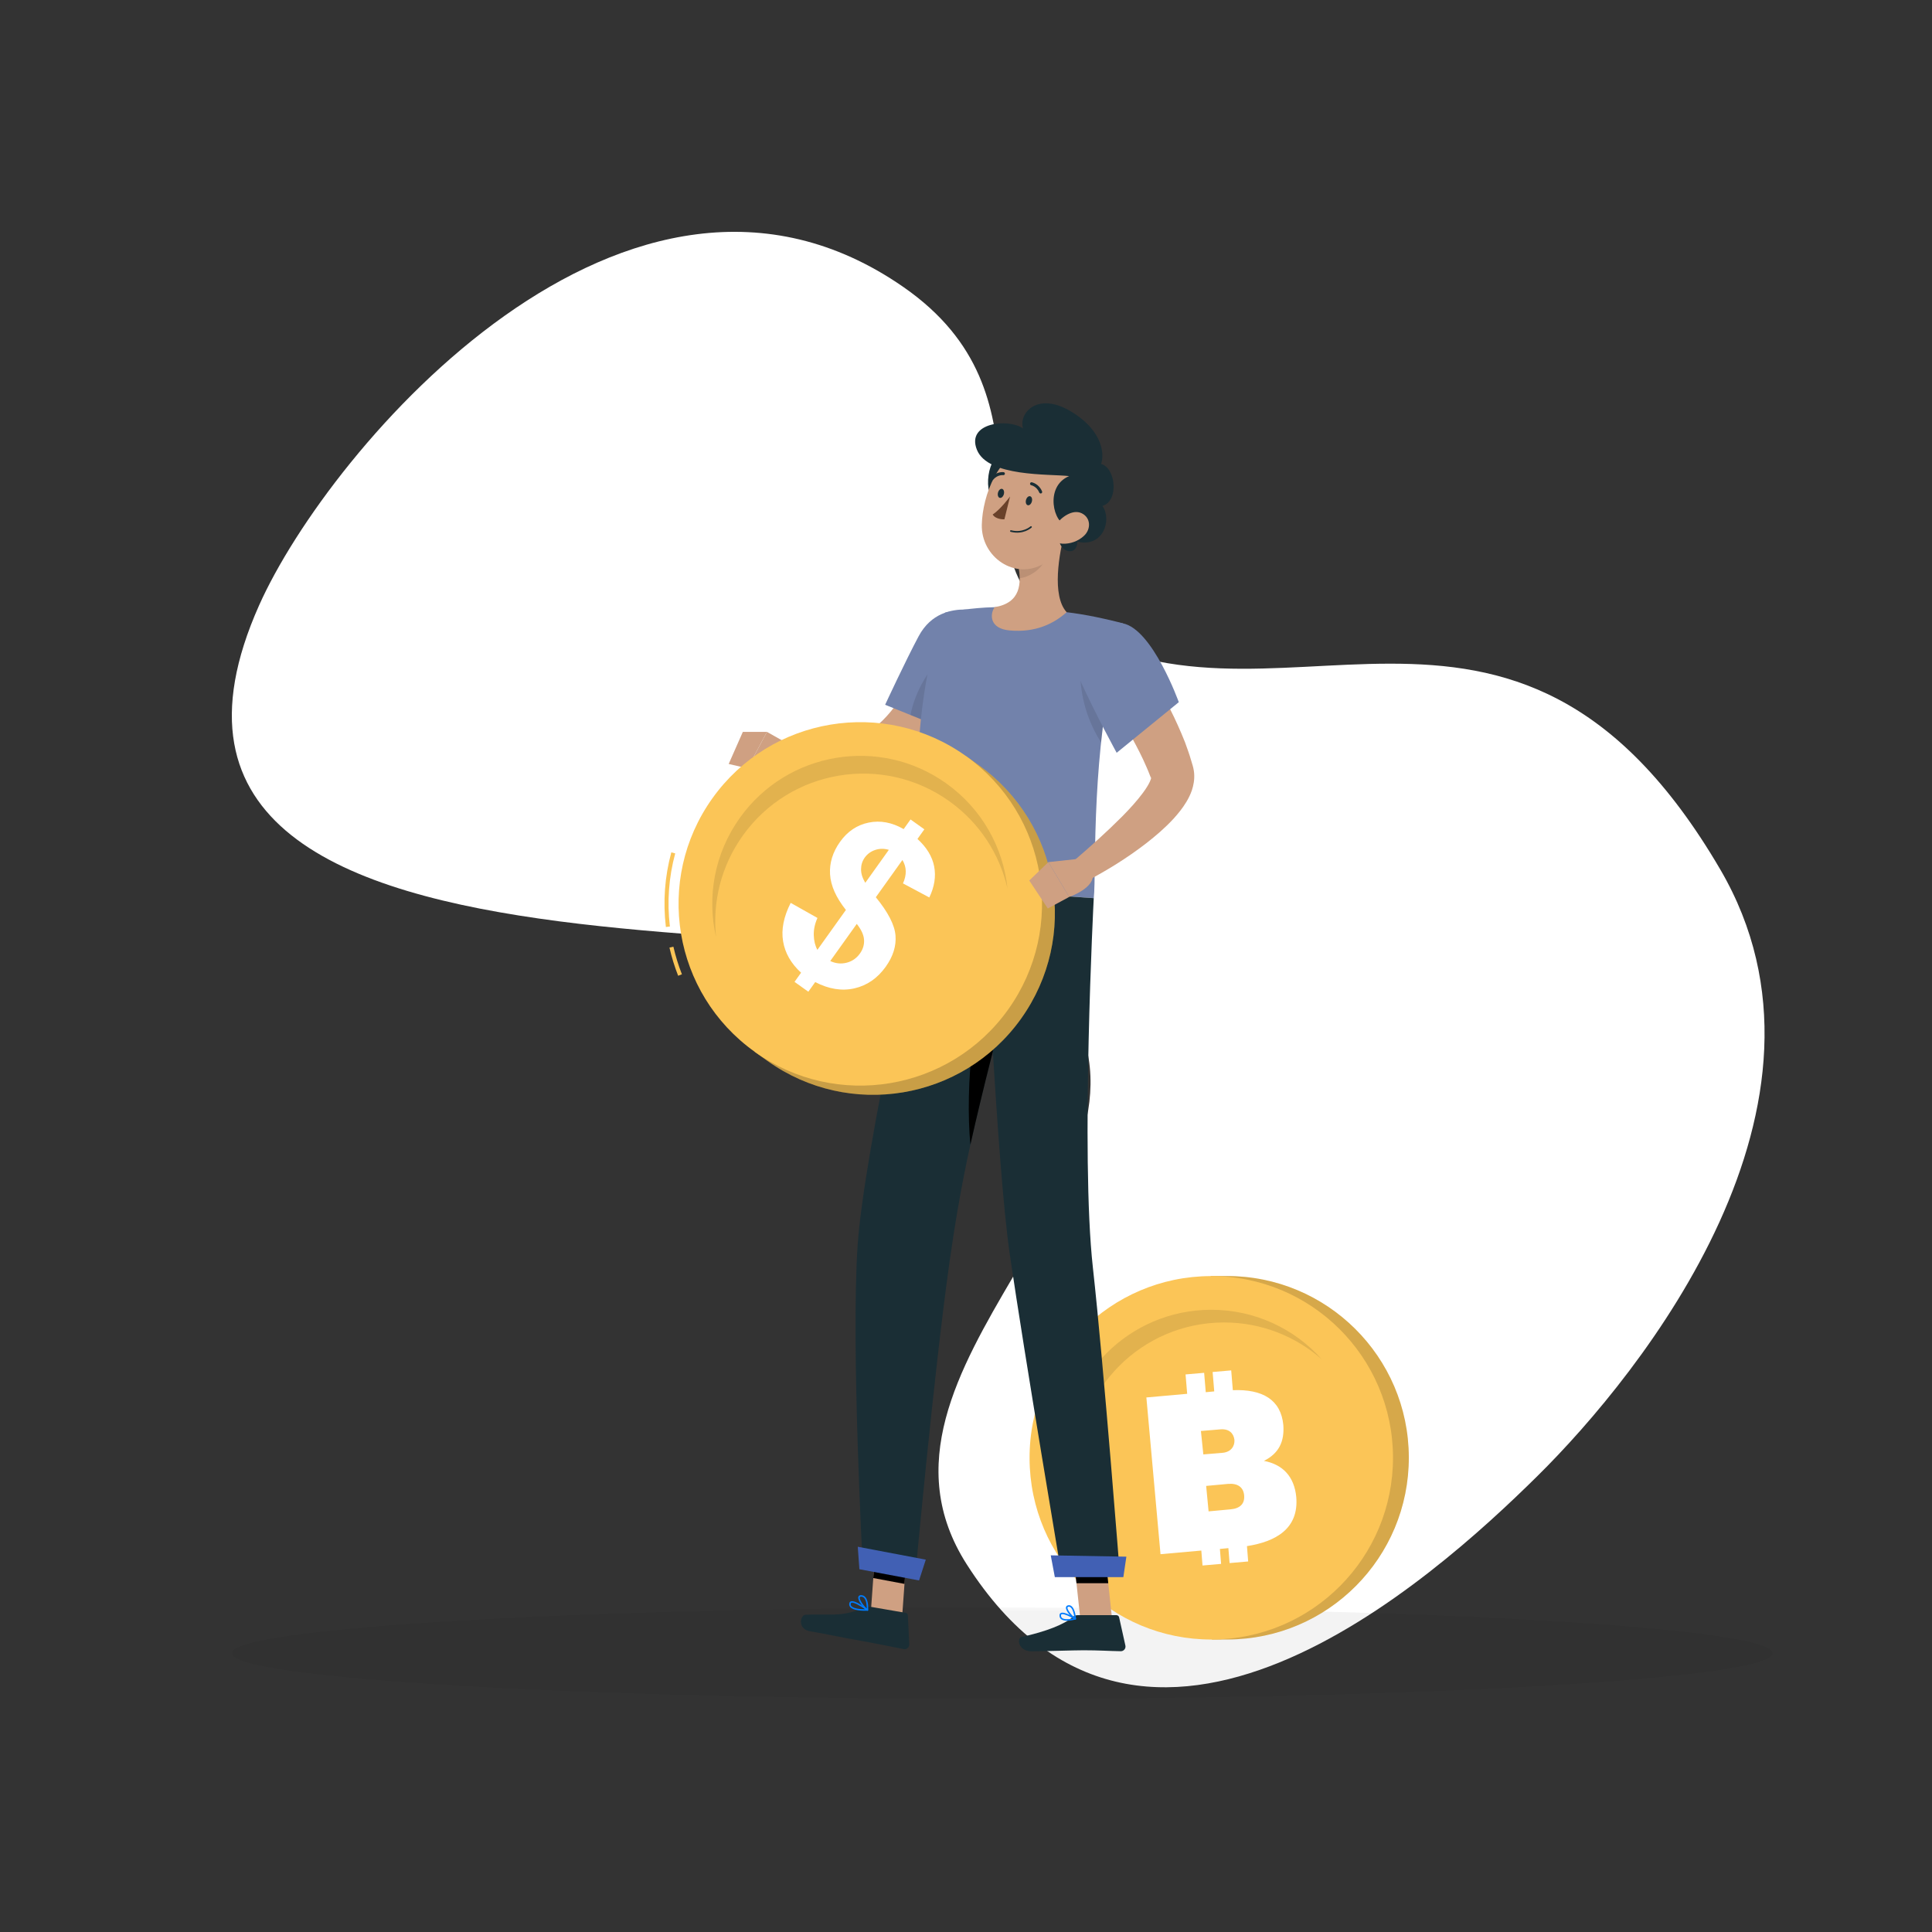 <?xml version="1.0" encoding="UTF-8"?>
<svg width="550px" height="550px" viewBox="0 0 550 550" version="1.1" xmlns="http://www.w3.org/2000/svg" xmlns:xlink="http://www.w3.org/1999/xlink">
    <rect x="0" y="0" width="550" height="550" fill="#333333" stroke="none"/>
    <!-- Generator: Sketch 62 (91390) - https://sketch.com -->
    <title>Fund</title>
    <desc>Created with Sketch.</desc>
    <defs>
        <polygon id="path-1" points="0 0.406 438.631 0.406 438.631 26.45 0 26.45"></polygon>
    </defs>
    <g id="Fund" stroke="none" stroke-width="1" fill="none" fill-rule="evenodd">
        <g id="Group-2-Copy" transform="translate(66, 66)">
            <path d="M7.776,106.287 C-48.11,231.455 214.805,183.781 237.168,218.21 C271.119,270.474 173.37,323.252 209.191,379.304 C259.585,458.158 342.176,383.332 371.668,354.201 C401.453,324.779 462.731,248.284 423.737,181.535 C364.175,79.585 295.71,150.94 234.21,110.358 C205.208,91.22 235.909,46.71 191.121,15.666 C113.006,-38.48 27.747,61.56 7.776,106.287" id="Fill-1-Copy" fill="#FFFFFF"></path>
            <g id="Fund" transform="translate(0, 47.667)">
                <g id="Group-3" transform="translate(0, 343.536)">
                    <mask id="mask-2" fill="white">
                        <use xlink:href="#path-1"></use>
                    </mask>
                    <g id="Clip-2"></g>
                    <path d="M438.631,13.428 C438.631,20.62 340.44,26.45 219.315,26.45 C98.191,26.45 0,20.62 0,13.428 C0,6.237 98.191,0.406 219.315,0.406 C340.44,0.406 438.631,6.237 438.631,13.428" id="Fill-1" fill-opacity="0.05" fill="#000000" mask="url(#mask-2)"></path>
                </g>
                <g id="Group-108" transform="translate(122.949, 0.838)">
                    <path d="M160.214,248.755 L155.709,248.77 L156.046,352.233 L160.551,352.219 C189.121,352.126 212.207,328.889 212.114,300.319 C212.021,271.748 188.784,248.662 160.214,248.755" id="Fill-4" fill="#FBC557"></path>
                    <path d="M160.214,248.763 L155.709,248.778 L156.046,352.24 L160.551,352.226 C189.121,352.133 212.207,328.897 212.114,300.326 C212.021,271.756 188.784,248.67 160.214,248.763" id="Fill-6" fill-opacity="0.15" fill="#000000"></path>
                    <path d="M207.61,300.333 C207.517,271.763 184.28,248.677 155.71,248.77 C127.14,248.863 104.053,272.1 104.146,300.67 C104.24,329.24 127.476,352.326 156.047,352.234 C184.617,352.14 207.703,328.903 207.61,300.333" id="Fill-8" fill="#FBC557"></path>
                    <path d="M187.353,272.486 C179.896,265.913 170.098,261.936 159.372,261.972 C136.101,262.048 117.295,280.975 117.371,304.248 C117.406,314.961 121.438,324.727 128.05,332.142 C119.312,324.451 113.783,313.196 113.742,300.638 C113.666,277.367 132.468,258.438 155.739,258.362 C168.307,258.321 179.605,263.785 187.353,272.486" id="Fill-10" fill-opacity="0.1" fill="#000000"></path>
                    <polygon id="Fill-12" fill="#CFA082" points="67.812 346.581 58.925 344.909 60.433 323.884 69.319 325.556"></polygon>
                    <polygon id="Fill-14" fill="#CFA082" points="127.633 346.346 118.591 346.346 116.339 325.405 125.381 325.405"></polygon>
                    <path d="M117.847,345.299 L128.872,345.299 C129.241,345.299 129.562,345.555 129.641,345.916 L131.428,353.955 C131.613,354.787 130.958,355.577 130.103,355.563 C126.557,355.502 123.968,355.293 119.5,355.293 C116.752,355.293 108.463,355.579 104.668,355.579 C100.956,355.579 100.376,351.826 101.93,351.486 C108.898,349.962 114.148,347.86 116.379,345.854 C116.781,345.493 117.306,345.299 117.847,345.299" id="Fill-16" fill="#1A2E35"></path>
                    <path d="M59.114,342.957 L68.845,344.635 C69.209,344.698 69.482,345.006 69.499,345.376 L69.894,353.599 C69.935,354.453 69.177,355.123 68.338,354.963 C64.838,354.299 59.801,353.219 55.389,352.457 C50.229,351.569 47.71,350.925 41.66,349.881 C38.002,349.25 38.805,345.249 40.394,345.178 C47.629,344.855 50.182,345.958 56.847,343.282 C57.571,342.991 58.344,342.825 59.114,342.957" id="Fill-18" fill="#1A2E35"></path>
                    <path d="M90.073,69.613 C89.77,70.522 89.524,71.199 89.24,71.967 C88.968,72.714 88.668,73.44 88.369,74.166 C87.767,75.618 87.133,77.048 86.468,78.469 C85.15,81.314 83.651,84.084 81.994,86.807 C78.645,92.214 74.654,97.493 69.033,101.855 C67.585,102.908 66.094,103.931 64.406,104.775 C64,104.999 63.573,105.202 63.133,105.391 C62.678,105.588 62.304,105.771 61.784,105.969 C60.62,106.408 59.613,106.636 58.649,106.823 C56.734,107.168 55.047,107.234 53.389,107.271 C51.74,107.305 50.149,107.234 48.584,107.116 C42.335,106.635 36.469,105.507 30.567,103.855 L31.471,97.125 C37.204,96.909 43.05,96.729 48.53,96.246 C49.897,96.113 51.238,95.951 52.514,95.763 C53.776,95.569 55.013,95.31 55.956,94.999 C56.42,94.853 56.828,94.685 57.019,94.562 C57.399,94.334 57.908,94.114 58.338,93.812 C59.242,93.279 60.122,92.556 60.995,91.821 C62.737,90.292 64.406,88.46 65.926,86.395 C67.473,84.359 68.902,82.135 70.226,79.807 C71.575,77.496 72.786,75.058 73.963,72.599 C74.545,71.365 75.102,70.116 75.626,68.86 L76.398,66.981 L77.091,65.213 L90.073,69.613 Z" id="Fill-20" fill="#CFA082"></path>
                    <path d="M85.721,59.006 C102.222,58.991 84.088,94.639 84.088,94.639 L63.031,86.126 C63.031,86.126 68.777,73.72 72.563,66.632 C76.142,59.932 82.065,59.01 85.721,59.006" id="Fill-24" fill="#7282AB"></path>
                    <path d="M81.68,70.527 C75.642,74.767 71.444,82.648 70.248,89.042 L82.279,93.918 C84.463,90.652 86.592,86.8 88.938,83.419 C89.58,81.659 90.213,79.808 90.765,77.933 L81.68,70.527 Z" id="Fill-26" fill-opacity="0.1" fill="#000000"></path>
                    <path d="M36.626,97.931 L29.39,93.845 L23.847,104.235 C23.847,104.235 28.827,105.186 33.499,103.99 L36.626,97.931 Z" id="Fill-28" fill="#CFA082"></path>
                    <polygon id="Fill-30" fill="#CFA082" points="22.522 93.845 18.494 102.979 23.846 104.234 29.389 93.845"></polygon>
                    <polygon id="Fill-32" fill="#000000" points="60.433 323.89 59.655 334.727 68.545 336.399 69.324 325.563"></polygon>
                    <polygon id="Fill-34" fill="#000000" points="125.384 325.41 116.337 325.41 117.502 336.204 126.549 336.204"></polygon>
                    <path d="M130.721,62.949 C127.932,72.941 126.15,83.117 124.974,92.694 C124.12,99.702 123.606,106.39 123.287,112.455 C122.535,126.668 122.848,137.506 122.426,141.177 C115.355,140.687 88.707,138.833 74.177,137.817 C67.607,86.377 80.153,59.874 80.153,59.874 C80.153,59.874 85.494,58.809 91.702,58.446 C92.519,58.394 93.351,58.365 94.196,58.349 C99.661,58.233 108.568,59.052 114.709,59.776 C116,59.93 117.305,60.119 118.575,60.323 C125.035,61.374 130.721,62.949 130.721,62.949" id="Fill-38" fill="#7282AB"></path>
                    <path d="M118.537,75.963 C118.511,84.049 120.742,90.882 124.509,96.871 C124.645,95.493 124.804,94.103 124.975,92.699 C125.619,87.434 126.448,81.983 127.55,76.477 L118.537,75.963 Z" id="Fill-40" fill-opacity="0.1" fill="#000000"></path>
                    <path d="M114.286,36.539 C112.532,43.048 110.396,55.051 114.705,59.776 C111.077,63.026 105.856,65.642 98.454,64.965 C92.784,64.445 92.776,60.456 94.195,58.345 C101.677,57.101 101.868,51.628 100.943,46.411 L114.286,36.539 Z" id="Fill-42" fill="#CFA082"></path>
                    <path d="M108.846,40.568 L100.95,46.406 C101.173,47.641 101.326,48.888 101.329,50.091 C104.168,49.88 108.246,47.064 108.75,44.141 C109.001,42.684 109.038,41.268 108.846,40.568" id="Fill-44" fill="#000000" opacity="0.1"></path>
                    <path d="M95.122,15.587 C91.642,16.952 90.403,30.3 97.422,28.99 C104.441,27.679 102.074,12.861 95.122,15.587" id="Fill-46" fill="#1A2E35"></path>
                    <path d="M117.902,28.942 C115.092,37.466 113.88,42.597 108.334,45.893 C99.994,50.849 90.344,44.07 90.551,34.878 C90.738,26.605 95.303,14.056 104.69,12.84 C113.938,11.64 120.713,20.418 117.902,28.942" id="Fill-48" fill="#CFA082"></path>
                    <path d="M114.706,34.812 C111.135,34.877 108.196,24.05 115.415,21.03 C109.73,20.374 92.288,21.332 89.158,13.538 C86.027,5.743 98.165,4.53 102.287,7.468 C100.977,3.188 106.312,-3.137 115.911,2.613 C125.51,8.363 125.382,15.453 124.488,17.563 C128.769,18.713 129.607,28.232 124.875,29.51 C127.649,33.343 125.25,41.425 117.775,39.7 C117.523,44.395 112.285,42.337 112.605,38.734 C112.924,35.132 114.706,34.812 114.706,34.812" id="Fill-50" fill="#1A2E35"></path>
                    <path d="M98.768,36.893 C98.769,36.893 98.77,36.894 98.772,36.894 C102.352,37.812 104.621,35.779 104.715,35.691 C104.81,35.605 104.815,35.459 104.73,35.366 C104.644,35.272 104.498,35.265 104.404,35.351 C104.383,35.37 102.216,37.301 98.887,36.448 C98.763,36.416 98.638,36.491 98.605,36.614 C98.575,36.736 98.647,36.86 98.768,36.893" id="Fill-52" fill="#1A2E35"></path>
                    <path d="M119.686,37.987 C117.934,39.656 115.574,40.358 113.587,40.278 C110.598,40.155 110.022,37.26 111.621,34.92 C113.061,32.815 116.351,30.34 118.981,31.605 C121.572,32.85 121.691,36.079 119.686,37.987" id="Fill-54" fill="#CFA082"></path>
                    <path d="M56.659,331.217 L71.557,334.753 C71.557,334.753 76.858,276.502 81.4,244.496 C82.605,236.008 84.464,224.076 87.301,211.357 C90.883,195.331 95.376,178.004 99.055,164.434 C102.936,150.143 105.891,140.028 105.891,140.028 L74.171,137.816 C74.171,137.816 57.008,212.674 55.187,240.214 C53.291,268.849 56.659,331.217 56.659,331.217" id="Fill-56" fill="#1A2E35"></path>
                    <path d="M87.301,211.357 C90.883,195.332 95.376,178.004 99.055,164.434 L95.762,157.345 C87.895,166.694 85.778,195.635 87.301,211.357" id="Fill-58" fill="#000000"></path>
                    <path d="M91.285,139.01 C91.285,139.01 94.709,216.429 98.526,242.649 C102.707,271.361 113.324,334.114 113.324,334.114 L129.886,334.114 C129.886,334.114 125.286,274.466 122.171,246.346 C118.623,214.317 122.419,141.182 122.419,141.182 L91.285,139.01 Z" id="Fill-60" fill="#1A2E35"></path>
                    <polygon id="Fill-62" fill="#4160B4" points="111.341 334.472 130.844 334.472 131.705 328.646 110.176 328.267"></polygon>
                    <polygon id="Fill-64" fill="#4160B4" points="55.701 332.221 72.688 335.416 74.605 329.494 55.238 325.822"></polygon>
                    <path d="M104.803,28.264 C104.618,28.969 104.094,29.443 103.633,29.322 C103.171,29.2 102.948,28.53 103.133,27.825 C103.319,27.12 103.843,26.646 104.304,26.767 C104.765,26.889 104.99,27.558 104.803,28.264" id="Fill-66" fill="#1A2E35"></path>
                    <path d="M96.83,26.167 C96.644,26.873 96.121,27.345 95.66,27.225 C95.198,27.103 94.975,26.432 95.16,25.727 C95.346,25.022 95.87,24.549 96.331,24.669 C96.792,24.791 97.015,25.462 96.83,26.167" id="Fill-68" fill="#1A2E35"></path>
                    <path d="M98.595,26.828 C98.595,26.828 95.92,30.475 93.638,31.974 C94.579,33.468 96.983,33.34 96.983,33.34 L98.595,26.828 Z" id="Fill-70" fill="#69412A"></path>
                    <path d="M107.279,25.981 C107.124,25.968 106.98,25.872 106.917,25.716 C106.19,23.95 104.642,23.638 104.626,23.635 C104.394,23.591 104.241,23.367 104.286,23.135 C104.329,22.902 104.544,22.745 104.786,22.793 C104.867,22.809 106.807,23.199 107.709,25.391 C107.799,25.609 107.694,25.86 107.476,25.95 C107.411,25.976 107.343,25.985 107.279,25.981" id="Fill-72" fill="#1A2E35"></path>
                    <path d="M93.456,22.166 C93.369,22.159 93.284,22.126 93.212,22.063 C93.032,21.909 93.012,21.639 93.166,21.46 C94.708,19.662 96.671,19.896 96.755,19.911 C96.99,19.942 97.156,20.157 97.123,20.391 C97.093,20.625 96.867,20.789 96.645,20.759 C96.577,20.756 95.05,20.58 93.815,22.017 C93.723,22.126 93.588,22.176 93.456,22.166" id="Fill-74" fill="#1A2E35"></path>
                    <path d="M113.513,345.007 C113.4,345.007 113.307,345.024 113.235,345.061 C113.177,345.091 113.109,345.146 113.1,345.313 C113.078,345.653 113.174,345.907 113.391,346.09 C113.886,346.505 115.065,346.562 116.602,346.252 C115.581,345.662 114.206,345.007 113.513,345.007 M114.856,346.879 C114.168,346.879 113.524,346.762 113.115,346.418 C112.791,346.145 112.642,345.765 112.672,345.286 C112.694,344.93 112.884,344.76 113.039,344.68 C114.043,344.164 116.956,345.959 117.285,346.164 C117.359,346.21 117.398,346.296 117.384,346.381 C117.37,346.466 117.306,346.534 117.223,346.555 C116.595,346.705 115.693,346.879 114.856,346.879" id="Fill-76" fill="#007CFF"></path>
                    <path d="M115.347,342.894 C115.315,342.894 115.283,342.896 115.25,342.9 C114.972,342.935 114.947,343.062 114.938,343.116 C114.824,343.712 115.976,345.209 116.906,345.916 C116.802,345.153 116.513,343.633 115.839,343.082 C115.685,342.957 115.523,342.894 115.347,342.894 M117.172,346.561 C117.137,346.561 117.102,346.551 117.07,346.535 C116.135,346.026 114.325,344.044 114.516,343.037 C114.551,342.853 114.686,342.538 115.197,342.475 C115.527,342.436 115.837,342.526 116.111,342.751 C117.16,343.61 117.377,346.219 117.385,346.329 C117.392,346.408 117.355,346.484 117.288,346.526 C117.254,346.549 117.213,346.561 117.172,346.561" id="Fill-78" fill="#007CFF"></path>
                    <path d="M53.496,341.747 C53.475,341.752 53.455,341.757 53.437,341.763 C53.344,341.796 53.292,341.857 53.264,341.966 C53.194,342.248 53.238,342.485 53.401,342.688 C53.866,343.268 55.317,343.606 57.342,343.618 C56.031,342.692 54.19,341.602 53.496,341.747 M58.033,344.036 C58.021,344.038 58.008,344.04 57.996,344.04 C56.51,344.078 53.895,343.989 53.068,342.956 C52.818,342.644 52.745,342.275 52.849,341.861 C52.911,341.613 53.066,341.439 53.294,341.359 C54.473,340.957 57.749,343.377 58.119,343.656 C58.191,343.71 58.221,343.806 58.192,343.892 C58.169,343.967 58.107,344.021 58.033,344.036" id="Fill-80" fill="#007CFF"></path>
                    <path d="M56.026,340.045 C55.863,340.08 55.833,340.166 55.821,340.202 C55.619,340.788 56.806,342.554 57.79,343.402 C57.797,342.681 57.727,341.191 57.087,340.451 C56.864,340.194 56.599,340.057 56.274,340.035 C56.168,340.027 56.088,340.033 56.026,340.045 M58.034,344.036 C57.977,344.047 57.919,344.037 57.87,344.004 C56.878,343.335 55.078,341.041 55.416,340.061 C55.495,339.833 55.716,339.566 56.303,339.607 C56.742,339.638 57.115,339.828 57.412,340.171 C58.384,341.298 58.211,343.739 58.203,343.843 C58.197,343.919 58.151,343.986 58.083,344.02 C58.066,344.027 58.05,344.032 58.034,344.036" id="Fill-82" fill="#007CFF"></path>
                    <path d="M89.692,103.337 L86.027,100.72 L25.887,184.91 L29.552,187.527 C52.801,204.134 85.111,198.751 101.718,175.503 C118.325,152.255 112.94,119.944 89.692,103.337" id="Fill-84" fill="#FBC557"></path>
                    <path d="M89.692,103.338 L86.027,100.719 L25.887,184.909 L29.552,187.527 C52.801,204.134 85.111,198.751 101.718,175.503 C118.325,152.255 112.94,119.945 89.692,103.338" id="Fill-86" fill-opacity="0.2" fill="#000000"></path>
                    <path d="M0.616,149.392 C-0.24,142.216 0.281,135.066 2.165,128.136 L3.274,128.438 C1.43,135.223 0.919,142.228 1.756,149.256 L0.616,149.392 Z" id="Fill-88" fill="#FBC557"></path>
                    <path d="M4.107,163.275 C3.086,160.676 2.253,157.976 1.631,155.249 L2.751,154.994 C3.362,157.663 4.178,160.308 5.179,162.854 L4.107,163.275 Z" id="Fill-90" fill="#FBC557"></path>
                    <path d="M98.052,172.885 C114.659,149.636 109.276,117.326 86.027,100.719 C62.78,84.112 30.469,89.496 13.862,112.745 C-2.745,135.993 2.639,168.302 25.888,184.909 C49.136,201.516 81.445,196.133 98.052,172.885" id="Fill-92" fill="#FBC557"></path>
                    <path d="M47.406,159.083 C48.942,159.799 50.494,159.958 52.06,159.561 C53.626,159.166 54.892,158.289 55.862,156.933 C56.725,155.724 57.114,154.424 57.028,153.038 C56.939,151.651 56.251,150.143 54.958,148.51 L47.406,159.083 Z M64.081,127.43 C62.756,127.03 61.468,127.037 60.216,127.453 C58.962,127.869 57.963,128.601 57.214,129.649 C56.53,130.608 56.183,131.704 56.175,132.939 C56.164,134.175 56.567,135.465 57.381,136.811 L64.081,127.43 Z M43.747,155.896 L51.862,144.536 C49.041,140.993 47.538,137.607 47.348,134.373 C47.161,131.141 48.113,128.061 50.204,125.133 C52.321,122.169 55.035,120.348 58.346,119.669 C61.655,118.989 64.973,119.607 68.302,121.521 L70.262,118.777 L74.193,121.585 L72.233,124.328 C74.862,126.724 76.447,129.338 76.991,132.168 C77.533,135 77.073,137.939 75.606,140.985 L68.108,136.981 C69.216,134.551 69.164,132.33 67.953,130.319 L60.381,140.919 C63.88,145.193 65.748,148.827 65.983,151.821 C66.22,154.814 65.292,157.775 63.2,160.703 C60.863,163.974 57.904,166.023 54.325,166.851 C50.746,167.679 47.012,167.085 43.126,165.074 L41.167,167.817 L37.237,165.01 L39.1,162.402 C36.243,159.789 34.538,156.809 33.98,153.464 C33.421,150.116 34.143,146.471 36.145,142.522 L43.763,146.818 C43.019,148.471 42.67,150.105 42.716,151.72 C42.762,153.337 43.107,154.729 43.747,155.896 L43.747,155.896 Z" id="Fill-94" fill="#FFFFFF"></path>
                    <path d="M97.867,138.449 C95.651,128.758 90.02,119.81 81.291,113.575 C62.356,100.049 36.036,104.434 22.51,123.37 C16.282,132.087 13.851,142.371 14.891,152.251 C12.289,140.904 14.371,128.54 21.671,118.321 C35.198,99.385 61.514,94.997 80.45,108.524 C90.677,115.828 96.658,126.862 97.867,138.449" id="Fill-96" fill-opacity="0.1" fill="#000000"></path>
                    <path d="M131.881,67.898 C133.016,69.359 133.98,70.669 134.948,72.089 C135.916,73.482 136.856,74.888 137.78,76.306 C139.606,79.158 141.341,82.077 142.951,85.087 C144.587,88.079 146.058,91.199 147.415,94.4 L148.406,96.823 L149.297,99.319 C149.604,100.139 149.851,101.012 150.113,101.867 L150.5,103.154 L150.597,103.476 L150.774,104.173 C150.898,104.671 150.944,105.14 150.999,105.627 C151.139,107.521 150.797,109.106 150.374,110.407 C149.94,111.711 149.385,112.765 148.82,113.722 C147.679,115.623 146.443,117.109 145.19,118.505 C142.667,121.246 140.012,123.485 137.31,125.596 C131.879,129.78 126.25,133.259 120.261,136.396 L116.543,130.715 C121.354,126.607 126.173,122.283 130.535,117.903 C132.704,115.707 134.764,113.436 136.426,111.192 C137.244,110.084 137.969,108.956 138.397,108.004 C138.612,107.536 138.744,107.105 138.788,106.854 C138.834,106.602 138.755,106.552 138.751,106.823 C138.737,106.909 138.761,106.967 138.766,107.076 C138.766,107.109 138.798,107.209 138.788,107.184 L138.686,106.928 L138.283,105.907 C138.011,105.227 137.765,104.549 137.441,103.869 L136.53,101.83 L135.545,99.794 C134.181,97.089 132.718,94.397 131.136,91.735 C129.546,89.08 127.905,86.435 126.192,83.83 C125.342,82.522 124.478,81.221 123.594,79.941 L120.977,76.204 L131.881,67.898 Z" id="Fill-98" fill="#CFA082"></path>
                    <path d="M130.721,62.949 C139.196,64.659 146.631,85.388 146.631,85.388 L128.943,99.797 C128.943,99.797 123.147,89.259 118.51,79.093 C113.461,68.019 120.455,60.879 130.721,62.949" id="Fill-102" fill="#7282AB"></path>
                    <path d="M118.627,129.927 L109.501,130.92 L115.427,140.835 C115.427,140.835 123.009,138.264 122.095,134.095 L118.627,129.927 Z" id="Fill-104" fill="#CFA082"></path>
                    <polygon id="Fill-107" fill="#CFA082" points="104.058 136.158 109.34 144.124 115.428 140.835 109.501 130.92"></polygon>
                    <path d="M161.32,315.176 L155.11,315.751 L154.42,308.506 L160.63,307.931 C163.39,307.701 165,308.851 165.23,311.151 C165.46,313.566 164.08,314.946 161.32,315.176 L161.32,315.176 Z M152.925,292.866 L158.445,292.406 C160.975,292.176 162.24,293.556 162.47,295.396 C162.585,297.121 161.55,298.846 159.135,299.076 L153.615,299.536 L152.925,292.866 Z M170.864,301.376 C175.234,299.191 176.729,295.741 176.384,291.141 C175.694,284.011 170.519,280.906 162.01,281.251 L161.55,275.616 L156.26,276.076 L156.72,281.596 L154.305,281.826 L153.845,276.306 L148.555,276.766 L149.015,282.286 L137.4,283.321 L141.425,327.941 L153.04,326.906 L153.385,331.161 L158.675,330.701 L158.33,326.446 L160.745,326.216 L161.09,330.471 L166.38,330.011 L166.035,325.641 C174.199,324.376 180.869,320.696 180.064,311.611 C179.489,305.861 176.269,302.411 170.864,301.376 L170.864,301.376 Z" id="Fill-109" fill="#FFFFFF"></path>
                </g>
            </g>
        </g>
    </g>
</svg>